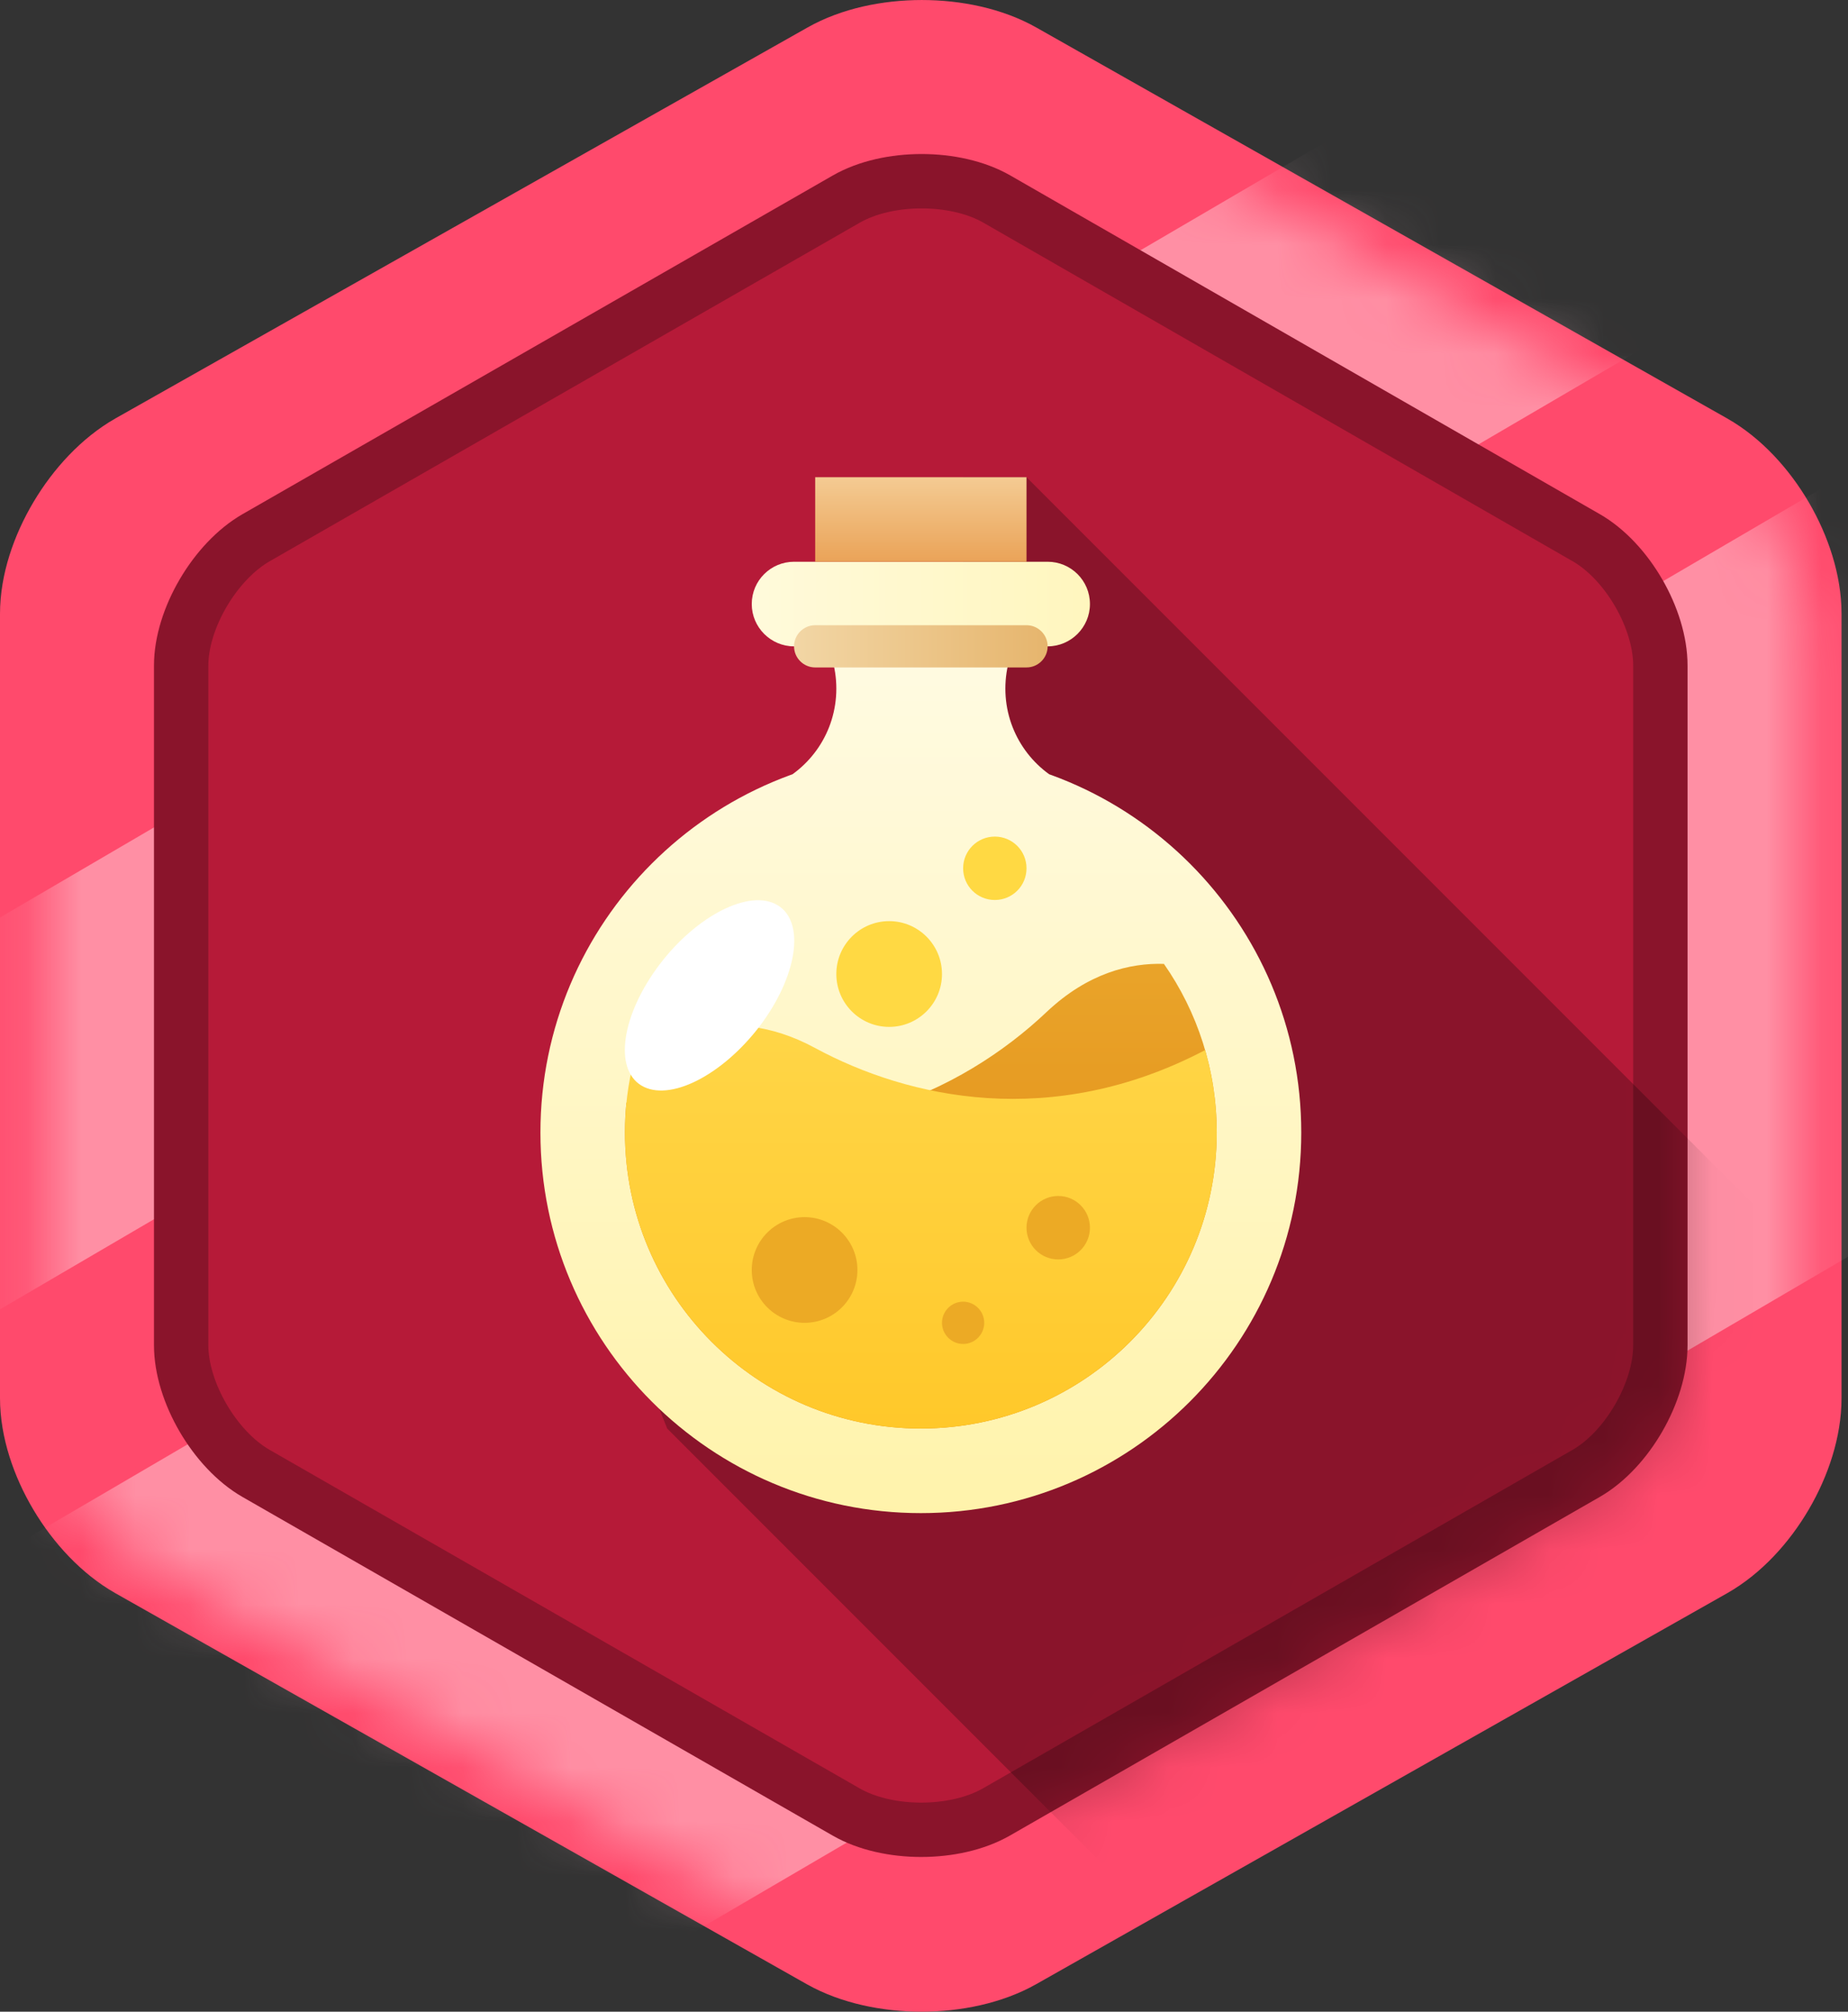 <svg width="34" height="37" viewBox="0 0 34 37" fill="none" xmlns="http://www.w3.org/2000/svg">
<rect x="0" y="0" width="34" height="37" fill="#333333" stroke="none"/>
<path d="M32.881 25.716C32.881 26.708 32.173 27.929 31.282 28.434L18.571 35.624C17.681 36.125 16.227 36.125 15.336 35.624L2.618 28.434C1.727 27.929 1 26.708 1 25.716V11.287C1 10.295 1.731 9.07 2.618 8.565L15.344 1.379C16.231 0.874 17.689 0.874 18.579 1.379L31.282 8.565C32.173 9.07 32.881 10.295 32.881 11.287V25.716Z" fill="#FF4A6C" stroke="#FF4A6C" stroke-width="2"/>
<mask id="mask0_651_4454" style="mask-type:alpha" maskUnits="userSpaceOnUse" x="0" y="0" width="34" height="37">
<path d="M32.241 25.395C32.241 26.342 31.564 27.509 30.714 27.992L18.568 34.862C17.717 35.341 16.327 35.341 15.477 34.862L3.323 27.992C2.473 27.509 1.778 26.342 1.778 25.395V11.607C1.778 10.659 2.476 9.489 3.323 9.006L15.484 2.14C16.331 1.657 17.724 1.657 18.575 2.14L30.714 9.006C31.564 9.489 32.241 10.659 32.241 11.607V25.395Z" fill="#FF4A6C" stroke="#FF4A6C" stroke-width="2"/>
</mask>
<g mask="url(#mask0_651_4454)">
<path d="M-6.345 20.586L32.589 -2.185L35.731 3.185L-3.203 25.955L-6.345 20.586ZM-1.243 29.311L37.691 6.541L43.974 17.28L5.04 40.055L-1.243 29.311Z" fill="#FFD4DC" fill-opacity="0.5"/>
</g>
<path d="M30.548 24.742C30.548 25.602 29.941 26.663 29.183 27.099L18.33 33.328C17.568 33.763 16.328 33.763 15.57 33.328L4.71 27.099C3.951 26.663 3.333 25.602 3.333 24.742V12.241C3.333 11.382 3.955 10.324 4.713 9.889L15.573 3.66C16.336 3.224 17.576 3.224 18.338 3.66L29.183 9.889C29.941 10.324 30.548 11.382 30.548 12.241V24.742Z" fill="#B61A38" stroke="#8A142B"/>
<mask id="mask1_651_4454" style="mask-type:alpha" maskUnits="userSpaceOnUse" x="2" y="2" width="30" height="33">
<path d="M30.547 24.742C30.547 25.602 29.941 26.663 29.182 27.099L18.33 33.328C17.568 33.763 16.328 33.763 15.569 33.328L4.709 27.099C3.951 26.663 3.333 25.602 3.333 24.742V12.241C3.333 11.382 3.955 10.324 4.713 9.889L15.573 3.66C16.335 3.224 17.576 3.224 18.338 3.66L29.182 9.889C29.941 10.324 30.547 11.382 30.547 12.241V24.742Z" fill="#B61A38" stroke="#8A142B"/>
</mask>
<g mask="url(#mask1_651_4454)">
<path opacity="0.239" d="M18.886 8.777L38.327 28.218L37.161 31.718L31.717 45.716L12.275 26.274L11.498 24.33L17.719 21.219V8.777H18.886Z" fill="black"/>
</g>
<path d="M16.942 13.832C20.807 13.832 23.941 16.966 23.941 20.831C23.941 24.696 20.807 27.83 16.942 27.83C13.077 27.83 9.943 24.696 9.943 20.831C9.943 16.966 13.077 13.832 16.942 13.832ZM19.664 15.776H14.22V14.446C14.908 14.147 15.387 13.462 15.387 12.665C15.387 11.868 14.908 11.184 14.22 10.884V10.721H19.664V10.884C18.976 11.184 18.497 11.868 18.497 12.665C18.497 13.462 18.976 14.147 19.664 14.446V15.776Z" fill="url(#paint0_linear_651_4454)"/>
<path fill-rule="evenodd" clip-rule="evenodd" d="M22.386 20.831C22.386 23.837 19.948 26.274 16.942 26.274C13.936 26.274 11.498 23.837 11.498 20.831C11.498 20.644 11.506 20.461 11.525 20.279C15.025 21.422 17.724 20.065 19.259 18.61C20.018 17.895 20.791 17.709 21.414 17.728C22.028 18.607 22.386 19.676 22.386 20.831Z" fill="url(#paint1_linear_651_4454)"/>
<path fill-rule="evenodd" clip-rule="evenodd" d="M22.386 20.831C22.386 23.837 19.948 26.274 16.942 26.274C13.936 26.274 11.498 23.837 11.498 20.831C11.498 20.38 11.553 19.94 11.658 19.524C12.082 19.174 13.338 18.377 14.998 19.276C16.709 20.201 19.353 20.792 22.172 19.314C22.312 19.797 22.386 20.306 22.386 20.831Z" fill="url(#paint2_linear_651_4454)"/>
<path d="M14.803 22.386C15.34 22.386 15.775 22.822 15.775 23.358C15.775 23.895 15.34 24.33 14.803 24.33C14.267 24.33 13.831 23.895 13.831 23.358C13.831 22.822 14.267 22.386 14.803 22.386Z" fill="#ECAA25"/>
<path d="M16.359 16.942C16.895 16.942 17.331 17.378 17.331 17.915C17.331 18.451 16.895 18.887 16.359 18.887C15.822 18.887 15.387 18.451 15.387 17.915C15.387 17.378 15.822 16.942 16.359 16.942Z" fill="#FFD943"/>
<path d="M19.47 21.997C19.792 21.997 20.053 22.258 20.053 22.581C20.053 22.903 19.792 23.164 19.47 23.164C19.147 23.164 18.886 22.903 18.886 22.581C18.886 22.258 19.147 21.997 19.47 21.997Z" fill="#ECAA25"/>
<path d="M18.303 15.387C18.626 15.387 18.886 15.648 18.886 15.97C18.886 16.293 18.626 16.553 18.303 16.553C17.98 16.553 17.72 16.293 17.72 15.97C17.72 15.648 17.98 15.387 18.303 15.387Z" fill="#FFD943"/>
<path d="M17.72 23.941C17.933 23.941 18.108 24.116 18.108 24.33C18.108 24.544 17.933 24.719 17.72 24.719C17.506 24.719 17.331 24.544 17.331 24.33C17.331 24.116 17.506 23.941 17.72 23.941Z" fill="#ECAA25"/>
<path d="M14.31 16.651C14.819 16.962 14.671 17.953 13.979 18.871C13.283 19.785 12.311 20.275 11.798 19.964C11.288 19.652 11.44 18.661 12.132 17.743C12.824 16.83 13.8 16.34 14.31 16.651Z" fill="white"/>
<path d="M14.609 10.332H19.275C19.703 10.332 20.053 10.678 20.053 11.11C20.053 11.538 19.703 11.888 19.275 11.888H14.609C14.181 11.888 13.831 11.538 13.831 11.11C13.831 10.678 14.181 10.332 14.609 10.332Z" fill="url(#paint3_linear_651_4454)"/>
<path d="M14.998 11.499H18.886C19.1 11.499 19.275 11.674 19.275 11.888C19.275 12.101 19.1 12.276 18.886 12.276H14.998C14.784 12.276 14.609 12.101 14.609 11.888C14.609 11.674 14.784 11.499 14.998 11.499Z" fill="url(#paint4_linear_651_4454)"/>
<path d="M14.998 8.777H18.886V10.332H14.998V8.777Z" fill="url(#paint5_linear_651_4454)"/>
<defs>
<linearGradient id="paint0_linear_651_4454" x1="16.942" y1="27.83" x2="16.942" y2="10.721" gradientUnits="userSpaceOnUse">
<stop stop-color="#FFF3AB"/>
<stop offset="1" stop-color="#FFFBE6"/>
</linearGradient>
<linearGradient id="paint1_linear_651_4454" x1="17.043" y1="26.274" x2="17.043" y2="11.374" gradientUnits="userSpaceOnUse">
<stop stop-color="#E18712"/>
<stop offset="1" stop-color="#EFB93B"/>
</linearGradient>
<linearGradient id="paint2_linear_651_4454" x1="17.136" y1="26.274" x2="17.136" y2="11.883" gradientUnits="userSpaceOnUse">
<stop stop-color="#FFC82A"/>
<stop offset="1" stop-color="#FFE262"/>
</linearGradient>
<linearGradient id="paint3_linear_651_4454" x1="20.053" y1="11.11" x2="13.831" y2="11.11" gradientUnits="userSpaceOnUse">
<stop stop-color="#FFF6BE"/>
<stop offset="1" stop-color="#FFFADB"/>
</linearGradient>
<linearGradient id="paint4_linear_651_4454" x1="19.275" y1="11.888" x2="14.609" y2="11.888" gradientUnits="userSpaceOnUse">
<stop stop-color="#E6B56D"/>
<stop offset="1" stop-color="#F2D6A5"/>
</linearGradient>
<linearGradient id="paint5_linear_651_4454" x1="16.942" y1="10.332" x2="16.942" y2="8.776" gradientUnits="userSpaceOnUse">
<stop stop-color="#EAA358"/>
<stop offset="1" stop-color="#F4CB93"/>
</linearGradient>
</defs>
</svg>
